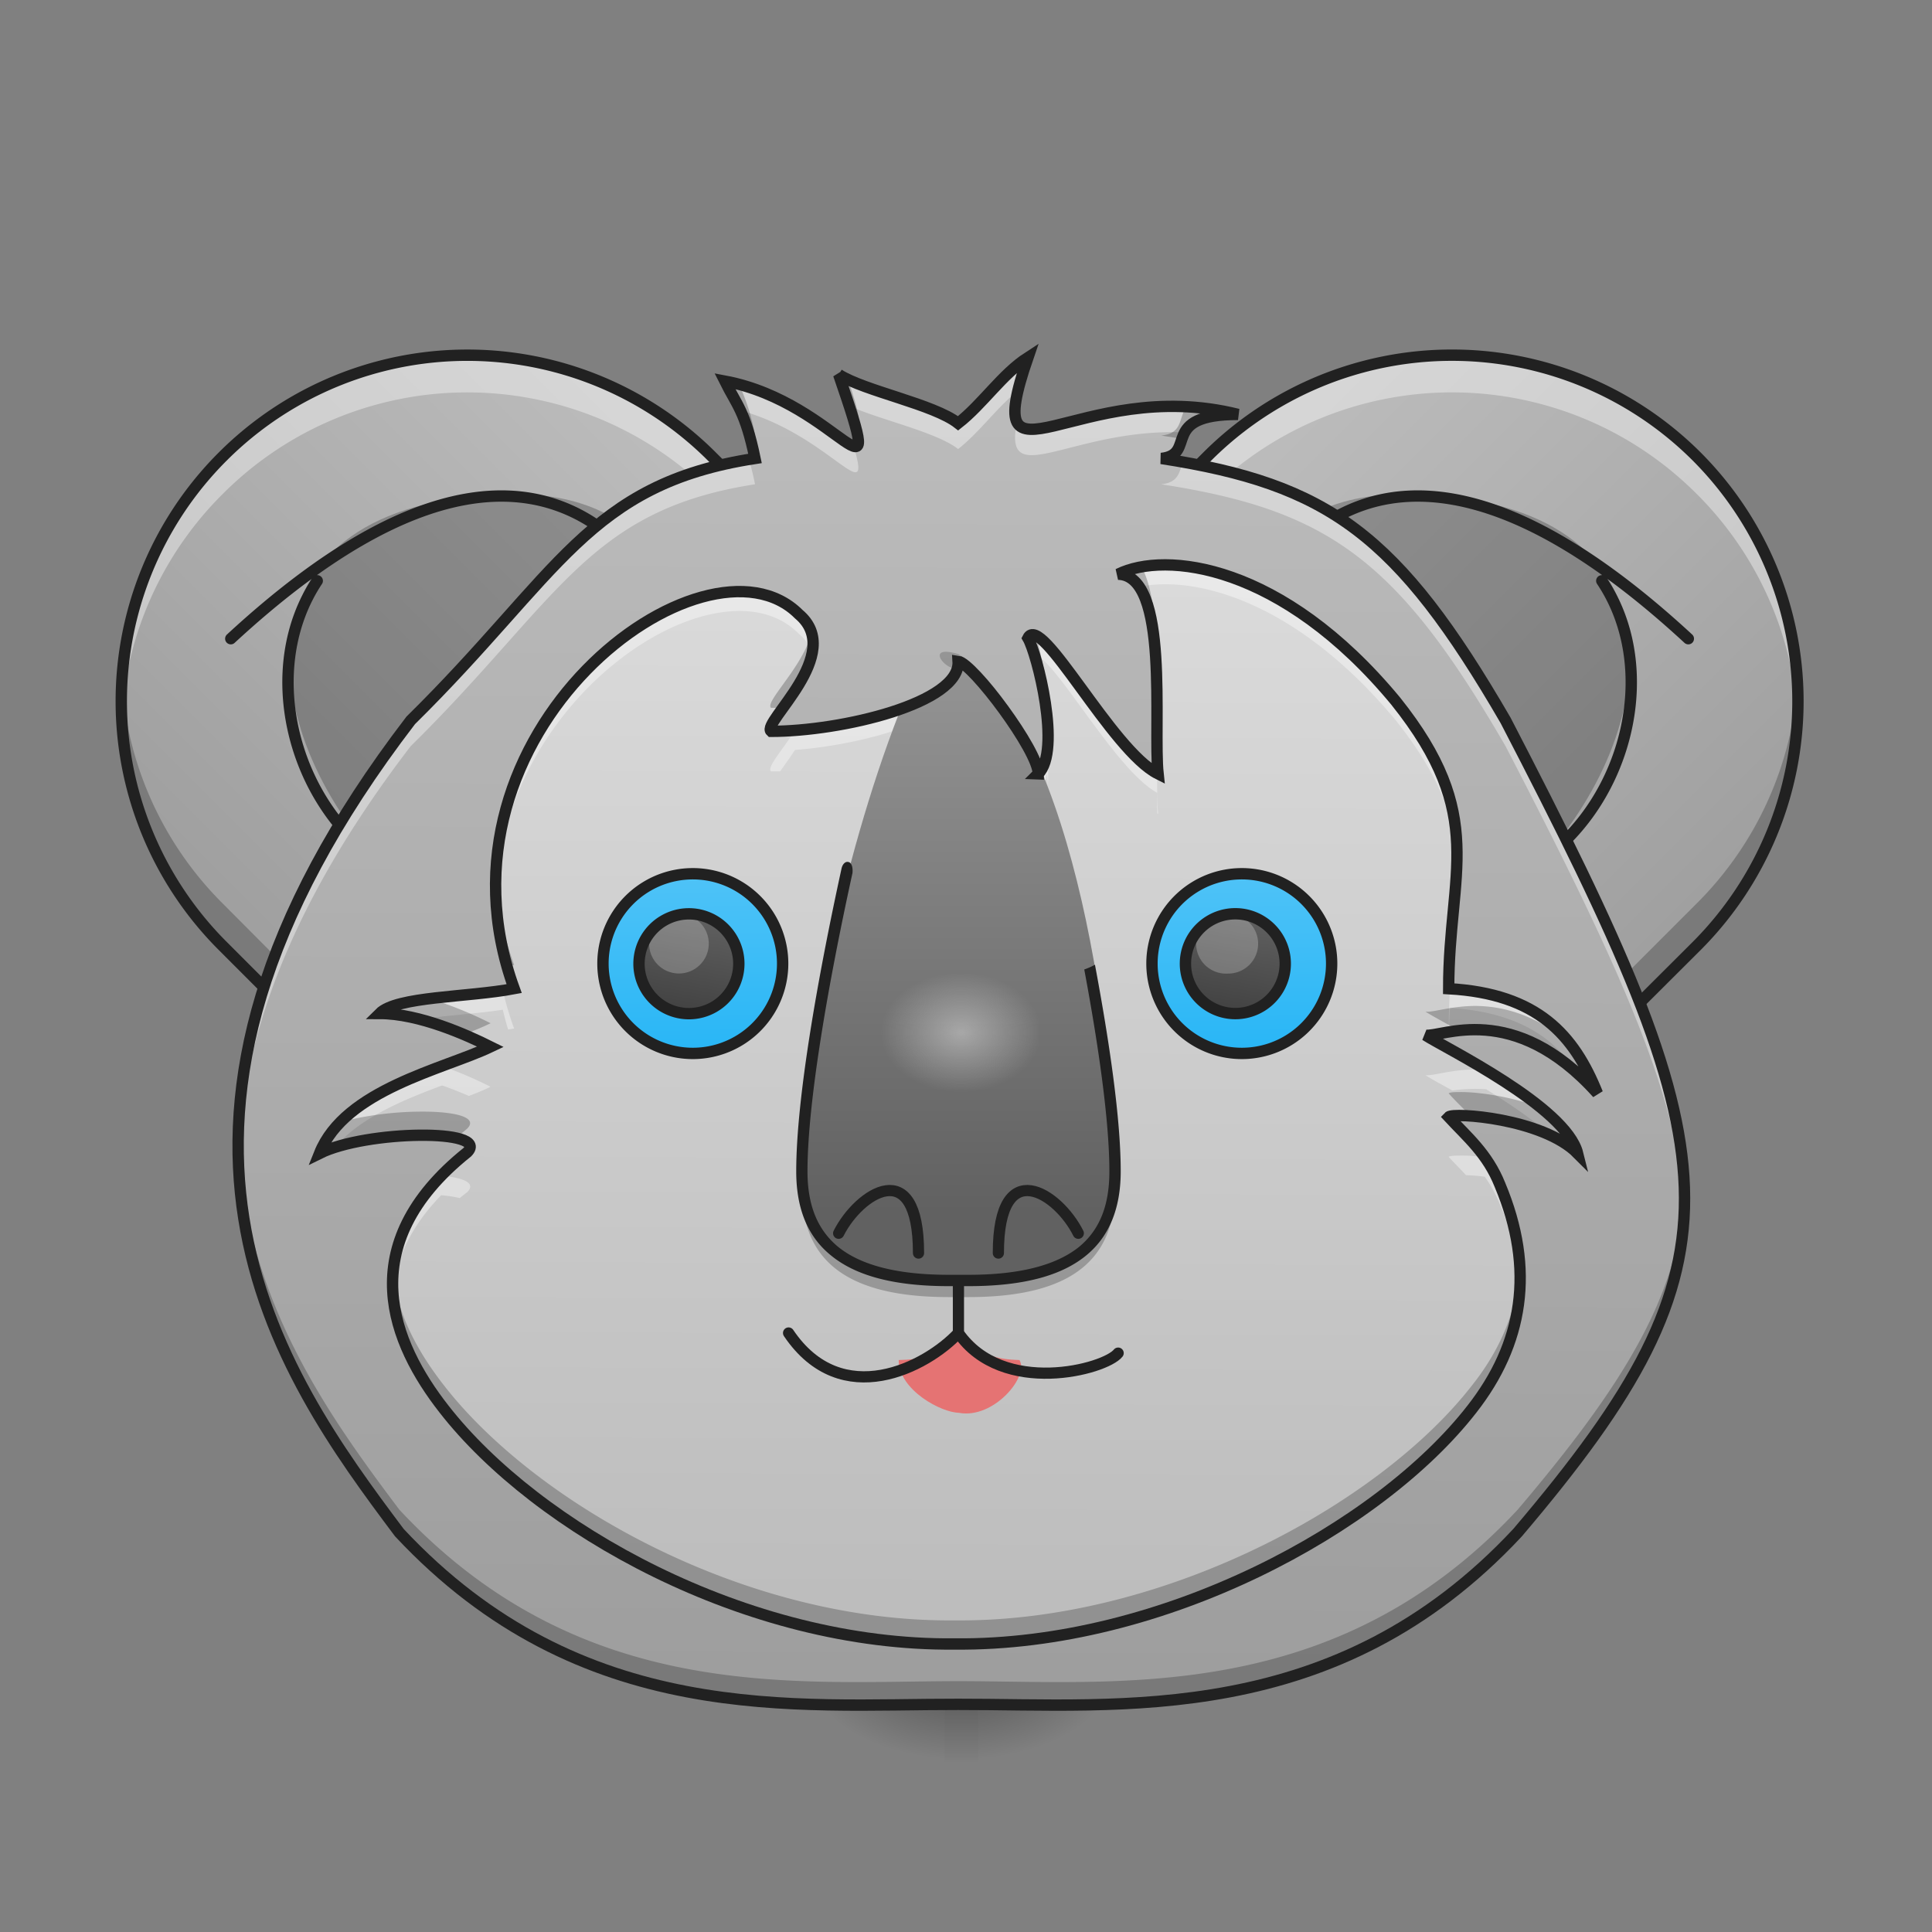 <svg xmlns="http://www.w3.org/2000/svg" width="32" height="32" viewBox="0 0 24 24"><rect x="0" y="0" width="24" height="24" fill="#808080" stroke="none"/><defs><linearGradient id="a" gradientUnits="userSpaceOnUse" x1="254" y1="233.5" x2="254" y2="254.667" gradientTransform="matrix(.039 0 0 .039 -2.053 11.964)"><stop offset="0" stop-opacity=".275"/><stop offset="1" stop-opacity="0"/></linearGradient><radialGradient id="b" gradientUnits="userSpaceOnUse" cx="450.909" cy="189.579" fx="450.909" fy="189.579" r="21.167" gradientTransform="matrix(0 -.049 -.089 0 28.782 43.642)"><stop offset="0" stop-opacity=".314"/><stop offset=".222" stop-opacity=".275"/><stop offset="1" stop-opacity="0"/></radialGradient><radialGradient id="c" gradientUnits="userSpaceOnUse" cx="450.909" cy="189.579" fx="450.909" fy="189.579" r="21.167" gradientTransform="matrix(0 .049 .089 0 -4.896 -1.278)"><stop offset="0" stop-opacity=".314"/><stop offset=".222" stop-opacity=".275"/><stop offset="1" stop-opacity="0"/></radialGradient><radialGradient id="d" gradientUnits="userSpaceOnUse" cx="450.909" cy="189.579" fx="450.909" fy="189.579" r="21.167" gradientTransform="matrix(0 -.049 .089 0 -4.896 43.642)"><stop offset="0" stop-opacity=".314"/><stop offset=".222" stop-opacity=".275"/><stop offset="1" stop-opacity="0"/></radialGradient><radialGradient id="e" gradientUnits="userSpaceOnUse" cx="450.909" cy="189.579" fx="450.909" fy="189.579" r="21.167" gradientTransform="matrix(0 .049 -.089 0 28.782 -1.278)"><stop offset="0" stop-opacity=".314"/><stop offset=".222" stop-opacity=".275"/><stop offset="1" stop-opacity="0"/></radialGradient><linearGradient id="f" gradientUnits="userSpaceOnUse" x1="19.667" y1="-105.167" x2="149.667" y2="-105.167" gradientTransform="scale(-.068 .068) rotate(-45 204.156 430.245)"><stop offset="0" stop-color="#9e9e9e"/><stop offset="1" stop-color="#bdbdbd"/></linearGradient><linearGradient id="g" gradientUnits="userSpaceOnUse" x1="19.667" y1="-105.167" x2="149.667" y2="-105.167" gradientTransform="rotate(-44.999 25.742 .348) scale(.068)"><stop offset="0" stop-color="#9e9e9e"/><stop offset="1" stop-color="#bdbdbd"/></linearGradient><linearGradient id="h" gradientUnits="userSpaceOnUse" x1="960" y1="1695.118" x2="963.687" y2="302.617" gradientTransform="matrix(.011 0 0 .012 .905 .455)"><stop offset="0" stop-color="#9e9e9e"/><stop offset="1" stop-color="#bdbdbd"/></linearGradient><linearGradient id="i" gradientUnits="userSpaceOnUse" x1="960" y1="1615.118" x2="964.294" y2="343.52" gradientTransform="matrix(.011 0 0 .012 .905 .455)"><stop offset="0" stop-color="#bdbdbd"/><stop offset="1" stop-color="#e0e0e0"/></linearGradient><linearGradient id="j" gradientUnits="userSpaceOnUse" x1="960" y1="1255.118" x2="960" y2="575.118" gradientTransform="matrix(.012 0 0 .012 0 0)"><stop offset="0" stop-color="#616161"/><stop offset="1" stop-color="#9e9e9e"/></linearGradient><radialGradient id="k" gradientUnits="userSpaceOnUse" cx="254" cy="74.75" fx="254" fy="74.75" r="21.167" gradientTransform="matrix(.047 0 0 .035 0 10.21)"><stop offset="0" stop-color="#fbfbfb" stop-opacity=".392"/><stop offset="1" stop-color="#fbfbfb" stop-opacity="0"/></radialGradient><linearGradient id="l" gradientUnits="userSpaceOnUse" x1="296.333" y1="87.979" x2="296.921" y2="56.229" gradientTransform="matrix(-.065 0 0 .07 27.708 6.9)"><stop offset="0" stop-color="#29b6f6"/><stop offset="1" stop-color="#4fc3f7"/></linearGradient><linearGradient id="m" gradientUnits="userSpaceOnUse" x1="296.333" y1="87.979" x2="291.042" y2="56.229" gradientTransform="matrix(-.036 0 0 .039 19.197 9.154)"><stop offset="0" stop-color="#424242"/><stop offset="1" stop-color="#616161"/></linearGradient><linearGradient id="n" gradientUnits="userSpaceOnUse" x1="296.333" y1="87.979" x2="296.921" y2="56.229" gradientTransform="matrix(-.065 0 0 .07 34.53 6.9)"><stop offset="0" stop-color="#29b6f6"/><stop offset="1" stop-color="#4fc3f7"/></linearGradient><linearGradient id="o" gradientUnits="userSpaceOnUse" x1="296.333" y1="87.979" x2="291.042" y2="56.229" gradientTransform="matrix(-.036 0 0 .039 26.019 9.154)"><stop offset="0" stop-color="#424242"/><stop offset="1" stop-color="#616161"/></linearGradient></defs><path d="M11.734 21.184h.418v.836h-.418zm0 0" fill="url(#a)"/><path d="M12.152 21.184h1.672v-.836h-1.672zm0 0" fill="url(#b)"/><path d="M11.734 21.184h-1.671v.836h1.671zm0 0" fill="url(#c)"/><path d="M11.734 21.184h-1.671v-.836h1.671zm0 0" fill="url(#d)"/><path d="M12.152 21.184h1.672v.836h-1.672zm0 0" fill="url(#e)"/><path d="M21.078 5.672a4.3 4.3 0 0 0-6.082 0l-1.012 1.012a4.296 4.296 0 0 0 0 6.078 4.296 4.296 0 0 0 6.079 0l1.015-1.012a4.303 4.303 0 0 0 0-6.078zm0 0" fill="url(#f)"/><path d="M22.332 8.445a4.306 4.306 0 0 1-1.254 3.305l-1.015 1.012a4.282 4.282 0 0 1-6.079 0A4.27 4.27 0 0 1 12.73 9.46c.06 1.008.477 2 1.254 2.777a4.289 4.289 0 0 0 6.079 0l1.015-1.015a4.288 4.288 0 0 0 1.254-2.778zm0 0" fill-opacity=".235"/><path d="M18.035 4.406c1.102 0 2.2.422 3.043 1.266a4.278 4.278 0 0 1 1.254 3.27 4.278 4.278 0 0 0-1.254-2.805 4.293 4.293 0 0 0-6.082 0l-1.012 1.011a4.282 4.282 0 0 0-1.257 2.809 4.29 4.29 0 0 1 1.257-3.273l1.012-1.012a4.284 4.284 0 0 1 3.04-1.266zm0 0" fill="#fff" fill-opacity=".392"/><path d="M17.39 6.14c-3.71.036-2.05 6.29-1.788 7.883.074.465-5.075.657-3.942 0 1.113-.77 5.582-1.246 7.48-3.324 1.579-1.73 1.833-4.558-1.75-4.558zm0 0" fill-opacity=".235"/><path d="M14.883 10.082c0-1.793 1.433-6.45 6.09-2.148M21.078 5.672a4.3 4.3 0 0 0-6.082 0l-1.012 1.012a4.296 4.296 0 0 0 0 6.078 4.296 4.296 0 0 0 6.079 0l1.015-1.012a4.303 4.303 0 0 0 0-6.078zm0 0M19.898 7.215c.72 1.074.332 2.707-.757 3.484" fill="none" stroke-width=".141" stroke-linecap="round" stroke-linejoin="round" stroke="#212121"/><path d="M2.766 5.672a4.296 4.296 0 0 1 6.078 0l1.015 1.012a4.3 4.3 0 0 1-6.082 6.078L2.766 11.75a4.296 4.296 0 0 1 0-6.078zm0 0" fill="url(#g)"/><path d="M1.512 8.445a4.277 4.277 0 0 0 1.254 3.305l1.011 1.012a4.286 4.286 0 0 0 6.082 0 4.27 4.27 0 0 0 1.254-3.301c-.062 1.008-.48 2-1.254 2.777a4.293 4.293 0 0 1-6.082 0l-1.011-1.015a4.288 4.288 0 0 1-1.254-2.778zm0 0" fill-opacity=".235"/><path d="M5.805 4.406a4.284 4.284 0 0 0-3.04 1.266 4.282 4.282 0 0 0-1.257 3.27 4.283 4.283 0 0 1 1.258-2.805 4.289 4.289 0 0 1 6.078 0l1.015 1.011c.782.786 1.2 1.79 1.254 2.809A4.272 4.272 0 0 0 9.86 6.684L8.844 5.672a4.278 4.278 0 0 0-3.04-1.266zm0 0" fill="#fff" fill-opacity=".392"/><path d="M6.45 6.14c3.714.036 2.054 6.29 1.792 7.883-.078.465 5.07.657 3.942 0-1.114-.77-5.586-1.246-7.48-3.324C3.12 8.97 2.866 6.141 6.448 6.141zm0 0" fill-opacity=".235"/><path d="M8.957 10.082c0-1.793-1.434-6.45-6.09-2.148M2.766 5.672a4.296 4.296 0 0 1 6.078 0l1.015 1.012a4.3 4.3 0 0 1-6.082 6.078L2.766 11.75a4.296 4.296 0 0 1 0-6.078zm0 0M3.941 7.215c-.714 1.074-.332 2.707.762 3.484" fill="none" stroke-width=".141" stroke-linecap="round" stroke-linejoin="round" stroke="#212121"/><path d="M10.418 4.652c.625 1.817.023.352-1.414.082.144.29.254.375.375.961-2.078.32-2.434 1.438-4.277 3.254-3.852 5.024-1.63 8.106-.141 10.09 2.266 2.426 4.93 2.129 6.941 2.133h.004c2.008-.004 4.684.293 6.946-2.133 2.906-3.418 2.668-4.66-.149-10.09-1.34-2.312-2.2-2.933-4.277-3.254.457-.05-.04-.547.953-.547-1.984-.496-3.234 1.11-2.61-.707-.32.207-.562.579-.867.817-.304-.238-1.16-.399-1.484-.606zm0 0" fill="url(#h)"/><path d="M12.898 9.613c0-.289-.816-1.375-.996-1.398.032.52-1.453.87-2.324.87-.121-.108.93-.964.344-1.456-1.16-1.16-4.695 1.457-3.535 4.652-.578.11-1.457.094-1.672.309.496 0 1.09.27 1.379.414-.582.277-1.809.531-2.125 1.324.582-.289 2.125-.308 1.836-.015-1.45 1.16-.922 2.382-.29 3.19 1.15 1.477 3.758 2.946 6.344 2.919 2.586.027 5.278-1.442 6.426-2.918.633-.809.79-1.73.348-2.785-.156-.39-.41-.598-.637-.844.055-.059 1.168.016 1.602.453-.145-.582-1.657-1.316-1.891-1.469.191.036 1.09-.445 2.137.723-.29-.723-.742-1.238-1.848-1.3 0-1.454.488-2.141-.66-3.575C15.922 7 14.473 6.844 13.89 7.133c.644.012.433 1.89.496 2.48-.578-.289-1.453-2.015-1.617-1.687.113.191.421 1.398.128 1.687zm0 0" fill="url(#i)"/><path d="M9.973 14.453a4.129 4.129 0 0 0-.012.305c0 .824.457 1.355 1.824 1.355h.246c1.364 0 1.82-.531 1.82-1.355 0-.098 0-.2-.007-.305-.07.715-.555 1.164-1.813 1.164h-.246c-1.258 0-1.746-.449-1.812-1.164zm0 0" fill-opacity=".235"/><path d="M11.914 17.55c-.215 0-.75-.28-.75-.655.59-.016.43-.176.75-.336.281.093.16.32.75.336.125.199-.316.734-.75.656zm0 0" fill="#e57373"/><path d="M14.477 7.016c-.239 0-.442.046-.586.117.109.004.195.058.261.156a1.66 1.66 0 0 1 .325-.031c.718 0 1.796.41 2.859 1.687.578.723.742 1.258.762 1.793.02-.62-.098-1.203-.762-2.031-1.063-1.281-2.14-1.687-2.86-1.691zm-5.286.332c-1.246-.004-3.105 1.636-3.035 3.773.07-2.016 1.836-3.535 3.035-3.531.286 0 .54.09.73.281.09.074.145.16.165.25a.466.466 0 0 0-.164-.492c-.192-.191-.445-.277-.73-.281zm3.637.539c-.023 0-.043.011-.058.039.023.035.05.11.082.203.27.074 1.007 1.441 1.523 1.719v.257c.004 0 .008.004.012.004-.012-.12-.012-.3-.012-.504-.531-.28-1.297-1.718-1.547-1.718zm-.926.328c.028.465-1.152.793-2.027.86-.164.253-.352.46-.297.507h.113c.055-.078.121-.168.184-.266.875-.066 2.055-.398 2.027-.859.18.023.996 1.11.996 1.398a.435.435 0 0 0 .106-.246c.008.051.012.102.012.149.011-.117.004-.25-.012-.387a.422.422 0 0 1-.106.242c0-.289-.816-1.375-.996-1.398zm2.473.95V9.163zm0 .241v0zm3.637 2.875c-.008.156-.016.32-.016.496H18l.012-.257c.824.054 1.285.355 1.582.812.082.074.168.156.25.25-.285-.719-.739-1.234-1.832-1.3zm-11.766.024c-.57.086-1.332.086-1.531.285.16 0 .332.031.5.074.312-.05.703-.07 1.031-.121.02.082.04.164.066.246l.075-.012a3.8 3.8 0 0 1-.14-.472zm-.754.937c-.594.223-1.293.512-1.523 1.086.058-.027.12-.055.195-.078.316-.371.856-.59 1.328-.766.117.04.23.086.332.13.098-.036.192-.075.27-.114a5.5 5.5 0 0 0-.602-.258zm12.824.043c-.308.004-.527.086-.609.07.05.036.18.106.336.192a1.912 1.912 0 0 1 .418-.016c.277.172.578.371.8.574.13.06.247.133.337.223-.086-.344-.645-.738-1.137-1.035-.05-.004-.098-.008-.145-.008zm-.187 1.07c-.074 0-.121.004-.133.016.07.078.145.149.215.227.07.004.148.007.234.02.07.1.133.21.188.343.152.36.234.707.25 1.039.02-.402-.063-.828-.25-1.281a1.64 1.64 0 0 0-.188-.34 1.667 1.667 0 0 0-.316-.024zm-12.649.25c-.48.497-.632.997-.601 1.465.031-.398.203-.812.601-1.222.09.007.172.02.23.035.032-.024.063-.051.095-.074.113-.114-.051-.18-.325-.204zm0 0" fill="#fff" fill-opacity=".392"/><path d="M13.89 16.809c-.16.203-1.433.543-1.984-.25v-.743" fill="none" stroke-width=".139" stroke-linecap="round" stroke-linejoin="round" stroke="#212121"/><path d="M11.902 8.215c.016.277-.218.5-.738.656-.71 1.824-1.21 4.305-1.203 5.68.008.824.457 1.355 1.824 1.355h.246c1.364 0 1.82-.531 1.82-1.355 0-1.383-.456-5.434-1.945-6.426-.52-.152-.008.367.008.09 0 0-.004.004-.008.004l-.004-.004zm0 0" fill="url(#j)"/><path d="M11.906 16.559c-.394.421-1.449.98-2.11 0" fill="none" stroke-width=".139" stroke-linecap="round" stroke-linejoin="round" stroke="#212121"/><path d="M11.84 12.094h.137c.511 0 .921.222.921.496v.496c0 .273-.41.496-.921.496h-.137c-.512 0-.926-.223-.926-.496v-.496c0-.274.414-.496.926-.496zm0 0" fill="url(#k)"/><path d="M14.18 7.043c-.11.02-.207.05-.29.09.434.008.481.855.485 1.59 0-.578.004-1.328-.195-1.68zm-4.098.816c-.105.422-.586.86-.504.934.047 0 .098 0 .152-.004.184-.254.446-.621.352-.93zm2.746.028c-.023 0-.043.011-.058.039.07.117.214.629.246 1.066.03-.332-.063-.8-.149-1.097-.015-.008-.027-.008-.039-.008zm1.547 1.093v.336c.004 0 .008.004.012.004a3.984 3.984 0 0 1-.012-.34zm3.719 1.493c-.016.445-.098.914-.098 1.515h.008c.023-.59.113-1.05.09-1.515zm-11.934.379c-.015.37.024.753.137 1.152a.721.721 0 0 1 .09-.016c-.14-.39-.215-.77-.227-1.136zm-.82 1.554c-.285.035-.527.086-.625.184.344 0 .738.133 1.043.262.125-.047.242-.094.336-.141a4.722 4.722 0 0 0-.754-.305zm12.976.09c-.308.004-.527.086-.609.07.063.043.219.125.414.235.402-.043 1.031.008 1.723.781a2.506 2.506 0 0 0-.348-.629c-.453-.371-.863-.457-1.18-.457zm-.187 1.07c-.074 0-.121.004-.133.016.086.098.18.184.27.281.367.028 1.023.153 1.332.465-.047-.183-.223-.379-.457-.566-.368-.145-.801-.2-1.012-.196zm-12.914.243a4.07 4.07 0 0 0-.985.129 1.146 1.146 0 0 0-.261.39c.414-.207 1.316-.273 1.695-.191l.14-.117c.145-.145-.167-.215-.59-.211zm13.664 1.925c-.031.532-.234 1.024-.594 1.477-1.148 1.477-3.84 2.945-6.426 2.918-2.586.027-5.195-1.442-6.343-2.918-.305-.39-.586-.875-.633-1.406-.055.64.27 1.238.633 1.699 1.148 1.476 3.757 2.945 6.343 2.918 2.586.027 5.278-1.442 6.426-2.918.422-.54.633-1.125.594-1.77zm0 0" fill-opacity=".235"/><path d="M12.898 9.613c0-.289-.816-1.375-.996-1.398.032.52-1.453.87-2.324.87-.121-.108.93-.964.344-1.456-1.16-1.16-4.695 1.457-3.535 4.652-.578.11-1.457.094-1.672.309.496 0 1.09.27 1.379.414-.582.277-1.809.531-2.125 1.324.582-.289 2.125-.308 1.836-.015-1.45 1.16-.922 2.382-.29 3.19 1.15 1.477 3.758 2.946 6.344 2.919 2.586.027 5.278-1.442 6.426-2.918.633-.809.79-1.73.348-2.785-.156-.39-.41-.598-.637-.844.055-.059 1.168.016 1.602.453-.145-.582-1.657-1.316-1.891-1.469.191.036 1.09-.445 2.137.723-.29-.723-.742-1.238-1.848-1.3 0-1.454.488-2.141-.66-3.575C15.922 7 14.473 6.844 13.89 7.133c.644.012.433 1.89.496 2.48-.578-.289-1.453-2.015-1.617-1.687.113.191.421 1.398.128 1.687zm0 0" fill="none" stroke-width=".141" stroke="#212121"/><path d="M12.77 4.441c-.32.207-.563.579-.868.817-.304-.238-1.16-.399-1.484-.606.055.153.098.282.133.391.379.172 1.082.324 1.351.535.266-.207.48-.516.746-.726.028-.11.067-.247.122-.41zm-3.766.293c.07.141.133.235.191.364 1.114.304 1.653 1.265 1.41.445-.171-.05-.734-.648-1.601-.809zm5.586.317c-1.078-.012-1.82.48-1.957.191-.18.88.691.067 2.086.13.062-.118.203-.224.66-.224a3.203 3.203 0 0 0-.79-.097zm-5.285.66c-2.012.332-2.383 1.445-4.203 3.238-1.645 2.149-2.184 3.938-2.141 5.442.039-1.434.61-3.125 2.14-5.121 1.844-1.817 2.2-2.934 4.278-3.254a3.518 3.518 0 0 0-.074-.305zm5.39.031c-.05.125-.05.25-.27.274 2.079.32 2.938.941 4.278 3.254 1.402 2.703 2.164 4.367 2.219 5.78.058-1.484-.707-3.19-2.219-6.1-1.277-2.212-2.121-2.876-4.008-3.208zm0 0" fill="#fff" fill-opacity=".392"/><path d="M12.77 4.441l-.11.082c-.055.211-.062.344-.031.422.023-.125.07-.289.14-.504zm-2.352.211c.094.274.16.47.2.61.081.011.058-.125-.083-.547a.826.826 0 0 1-.117-.063zm-1.414.082c.117.239.21.336.309.688l.066-.012a2.498 2.498 0 0 0-.2-.637c-.058-.015-.117-.027-.175-.039zm5.734.32c-.101.145-.043.329-.312.356.09.016.176.027.258.043.05-.144.136-.305.695-.305a3.213 3.213 0 0 0-.64-.093zM2.961 14.087c-.055 2.172 1.105 3.762 2 4.953 2.266 2.426 4.93 2.129 6.941 2.133h.004c2.008-.004 4.684.293 6.946-2.133 1.453-1.71 2.12-2.875 2.074-4.293-.047 1.293-.719 2.414-2.074 4.008-2.262 2.426-4.938 2.129-6.946 2.129h-.004c-2.011 0-4.675.297-6.941-2.13-.856-1.14-1.953-2.64-2-4.667zm0 0" fill-opacity=".235"/><path d="M10.418 4.652c.625 1.817.023.352-1.414.082.144.29.254.375.375.961-2.078.32-2.434 1.438-4.277 3.254-3.852 5.024-1.63 8.106-.141 10.09 2.266 2.426 4.93 2.129 6.941 2.133h.004c2.008-.004 4.684.293 6.946-2.133 2.906-3.418 2.668-4.66-.149-10.09-1.34-2.312-2.2-2.933-4.277-3.254.457-.05-.04-.547.953-.547-1.984-.496-3.234 1.11-2.61-.707-.32.207-.562.579-.867.817-.304-.238-1.16-.399-1.484-.606zm0 0" fill="none" stroke-width=".141" stroke="#212121"/><path d="M8.559 10.855a1.116 1.116 0 0 0 0 2.23 1.116 1.116 0 1 0 0-2.23zm0 0" fill="url(#l)"/><path d="M8.559 11.352a.62.62 0 1 0-.002 1.24.62.62 0 0 0 .002-1.24zm0 0" fill="url(#m)"/><path d="M8.559 10.855a1.116 1.116 0 0 0 0 2.23 1.116 1.116 0 1 0 0-2.23zm0 0" fill="none" stroke-width=".141" stroke-linecap="round" stroke-linejoin="round" stroke="#212121"/><path d="M8.434 11.352a.37.37 0 1 0 0 .741.37.37 0 0 0 0-.741zm0 0" fill="#fff" fill-opacity=".235"/><path d="M8.559 11.352a.62.62 0 1 0-.002 1.24.62.62 0 0 0 .002-1.24zm0 0" fill="none" stroke-width=".141" stroke-linecap="round" stroke-linejoin="round" stroke="#212121"/><path d="M15.379 10.855a1.116 1.116 0 0 0 0 2.23 1.116 1.116 0 1 0 0-2.23zm0 0" fill="url(#n)"/><path d="M15.379 11.352a.62.62 0 1 0 .004 1.238.62.62 0 0 0-.004-1.238zm0 0" fill="url(#o)"/><path d="M15.379 10.855a1.116 1.116 0 0 0 0 2.23 1.116 1.116 0 1 0 0-2.23zm0 0" fill="none" stroke-width=".141" stroke-linecap="round" stroke-linejoin="round" stroke="#212121"/><path d="M15.258 11.352a.372.372 0 1 0 0 .742.37.37 0 1 0 0-.742zm0 0" fill="#fff" fill-opacity=".235"/><path d="M15.379 11.352a.62.62 0 1 0 .004 1.238.62.62 0 0 0-.004-1.238zm0 0" fill="none" stroke-width=".141" stroke-linecap="round" stroke-linejoin="round" stroke="#212121"/><path d="M11.41 15.566c0-1.238-.742-.742-.992-.246M12.402 15.566c0-1.238.746-.742.993-.246" fill="none" stroke-width=".139" stroke-linecap="round" stroke-linejoin="round" stroke="#212121"/><path d="M10.531 10.707c-.031-.004-.066.027-.078.086-.293 1.344-.562 2.852-.562 3.758 0 .426.12.789.425 1.039.305.254.778.387 1.47.387h.245c.692 0 1.164-.133 1.469-.387.3-.25.422-.613.422-1.04 0-.644-.137-1.59-.32-2.566a.807.807 0 0 1-.133.059c.18.96.312 1.89.312 2.508 0 .398-.105.71-.37.933-.27.22-.708.352-1.38.352h-.246c-.676 0-1.113-.133-1.379-.352-.265-.222-.375-.535-.375-.933 0-.875.266-2.371.559-3.707.008-.094-.024-.137-.059-.137zm0 0" fill="#212121"/></svg>